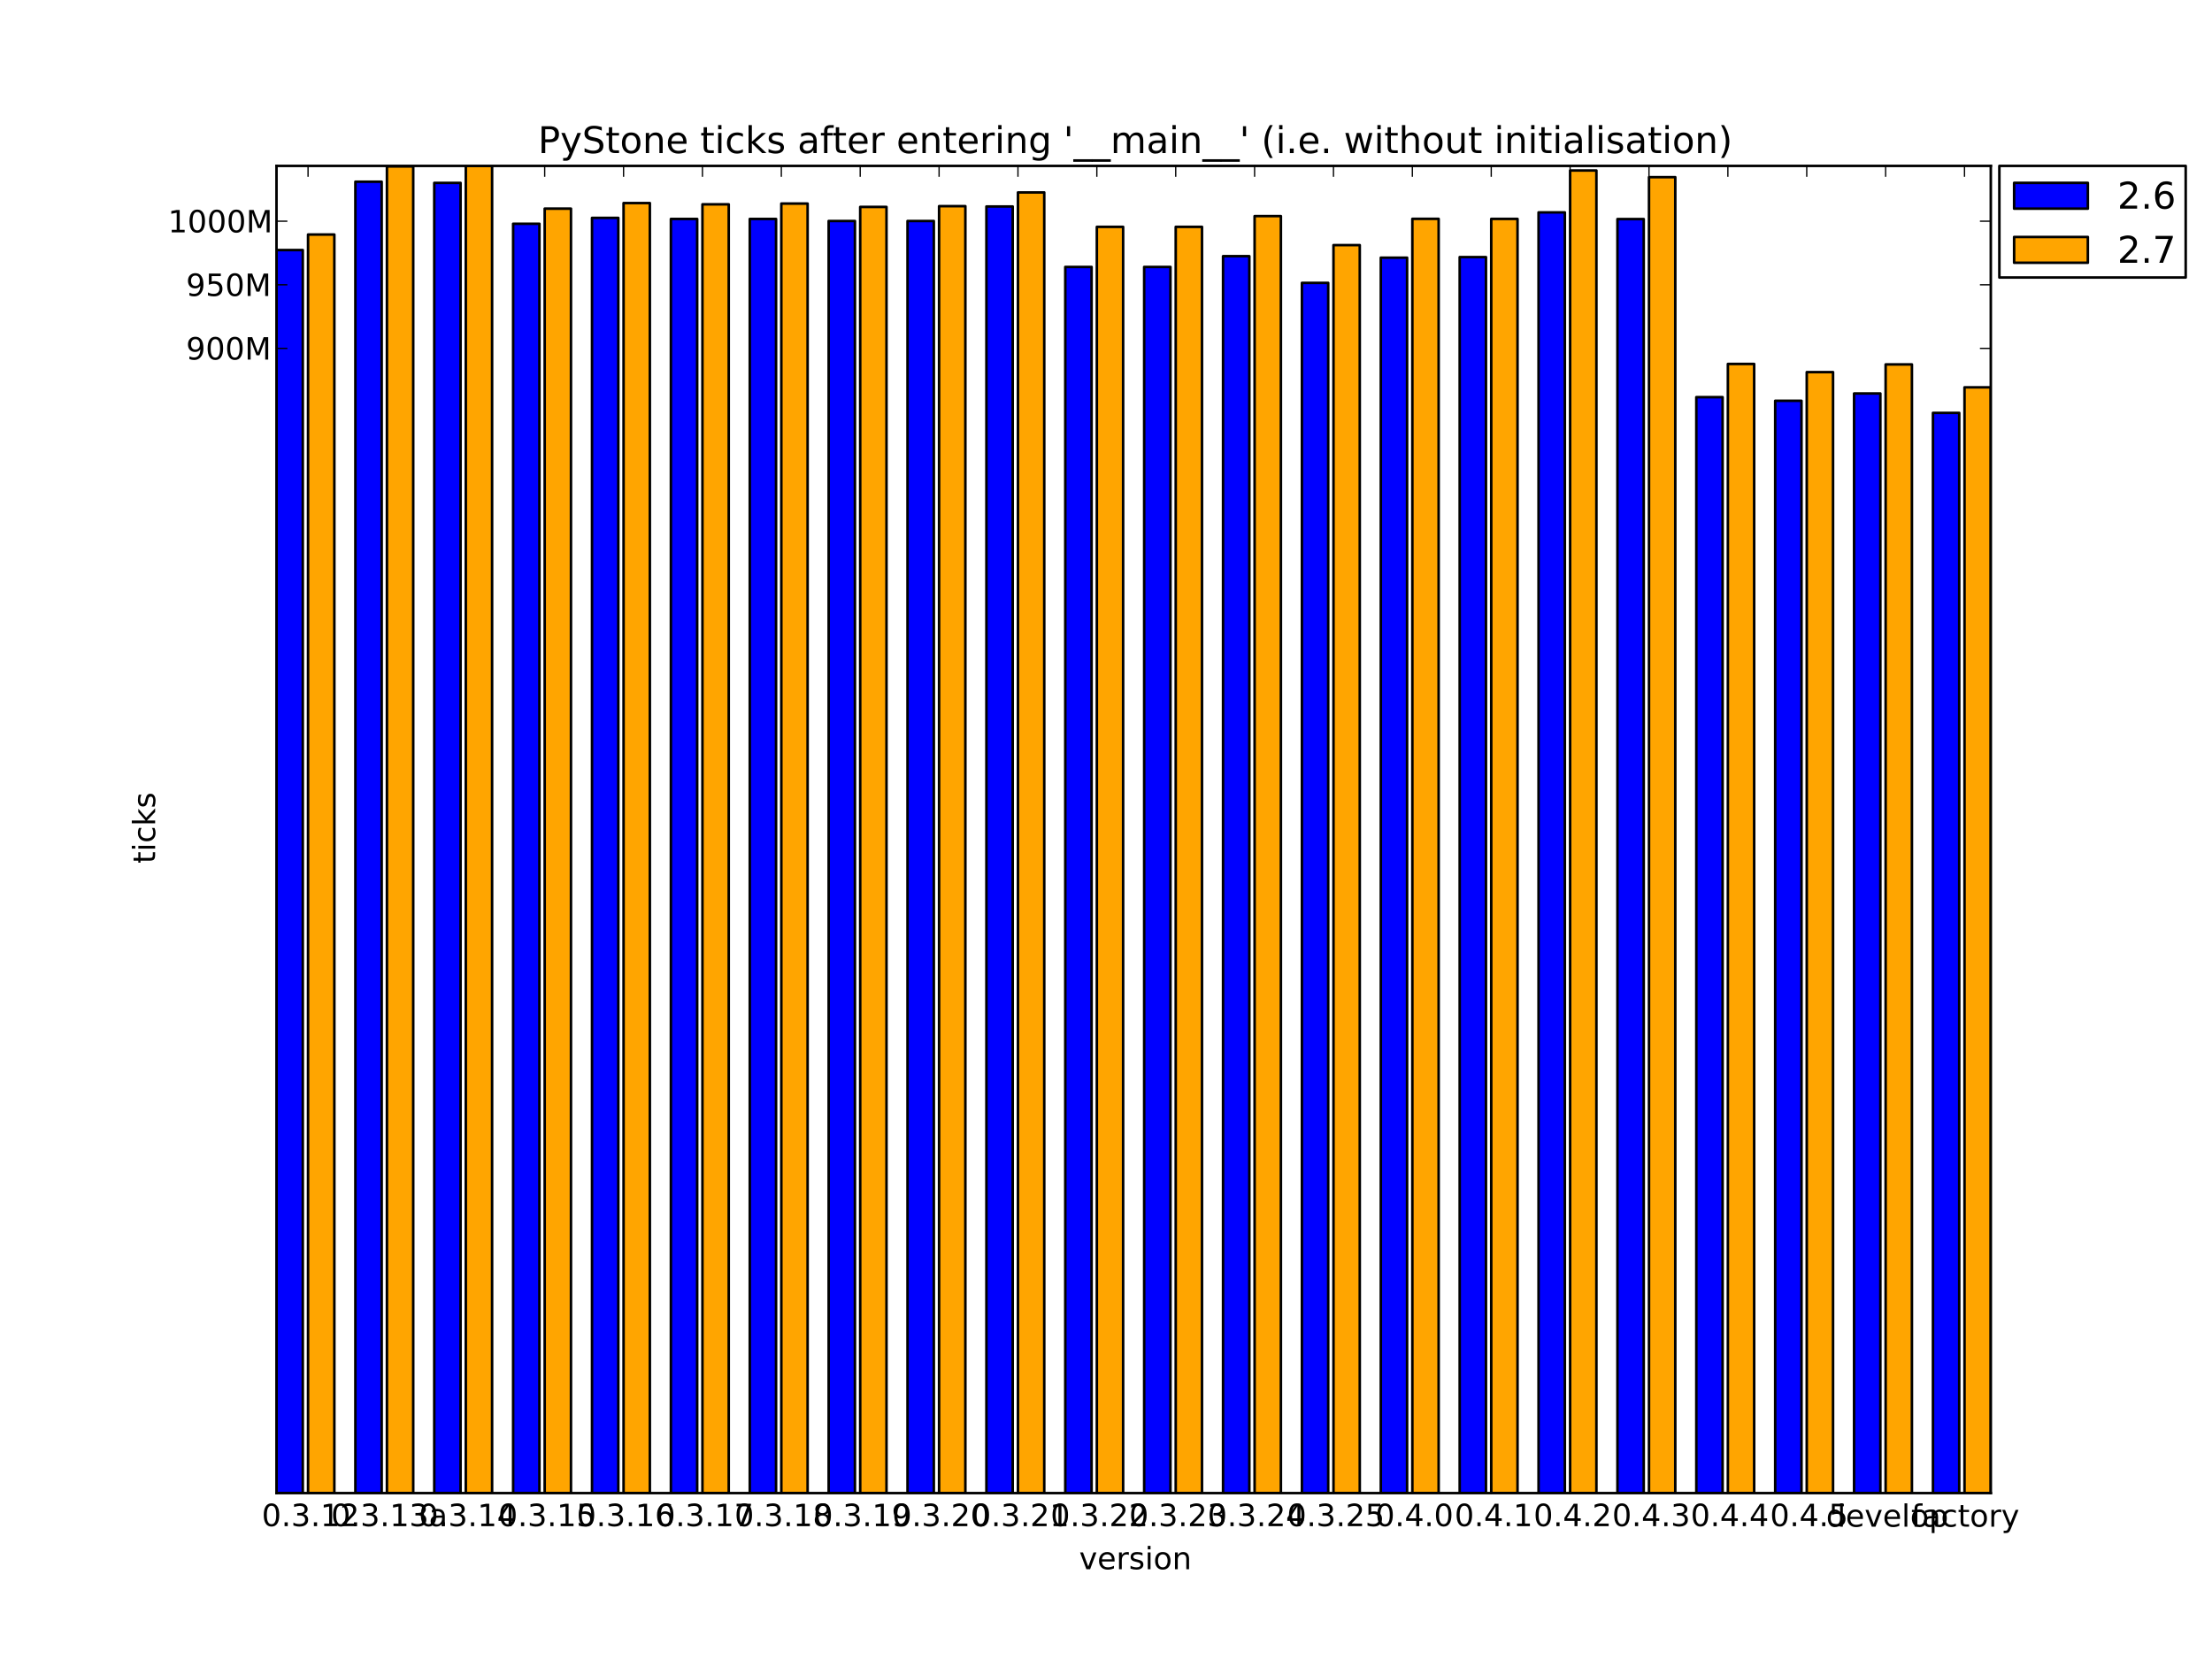 <?xml version="1.0" encoding="utf-8" standalone="no"?>
<!DOCTYPE svg PUBLIC "-//W3C//DTD SVG 1.1//EN"
  "http://www.w3.org/Graphics/SVG/1.1/DTD/svg11.dtd">
<!-- Created with matplotlib (http://matplotlib.sourceforge.net/) -->
<svg height="648pt" version="1.1" viewBox="0 0 864 648" width="864pt" xmlns="http://www.w3.org/2000/svg" xmlns:xlink="http://www.w3.org/1999/xlink">
 <defs>
  <style type="text/css">
*{stroke-linecap:square;stroke-linejoin:round;}
  </style>
 </defs>
 <g id="figure_1">
  <g id="patch_1">
   <path d="
M0 648
L864 648
L864 0
L0 0
z
" style="fill:#ffffff;"/>
  </g>
  <g id="axes_1">
   <g id="patch_2">
    <path d="
M108 583.2
L777.6 583.2
L777.6 64.8
L108 64.8
z
" style="fill:#ffffff;"/>
   </g>
   <g id="patch_3">
    <path clip-path="url(#p7ceb695115)" d="
M120.324 583.2
L130.594 583.2
L130.594 91.607
L120.324 91.607
z
" style="fill:#ffa500;stroke:#000000;"/>
   </g>
   <g id="patch_4">
    <path clip-path="url(#p7ceb695115)" d="
M151.134 583.2
L161.404 583.2
L161.404 64.996
L151.134 64.996
z
" style="fill:#ffa500;stroke:#000000;"/>
   </g>
   <g id="patch_5">
    <path clip-path="url(#p7ceb695115)" d="
M181.944 583.2
L192.213 583.2
L192.213 64.8
L181.944 64.8
z
" style="fill:#ffa500;stroke:#000000;"/>
   </g>
   <g id="patch_6">
    <path clip-path="url(#p7ceb695115)" d="
M212.753 583.2
L223.023 583.2
L223.023 81.491
L212.753 81.491
z
" style="fill:#ffa500;stroke:#000000;"/>
   </g>
   <g id="patch_7">
    <path clip-path="url(#p7ceb695115)" d="
M243.563 583.2
L253.833 583.2
L253.833 79.315
L243.563 79.315
z
" style="fill:#ffa500;stroke:#000000;"/>
   </g>
   <g id="patch_8">
    <path clip-path="url(#p7ceb695115)" d="
M274.373 583.2
L284.643 583.2
L284.643 79.808
L274.373 79.808
z
" style="fill:#ffa500;stroke:#000000;"/>
   </g>
   <g id="patch_9">
    <path clip-path="url(#p7ceb695115)" d="
M305.183 583.2
L315.453 583.2
L315.453 79.51
L305.183 79.51
z
" style="fill:#ffa500;stroke:#000000;"/>
   </g>
   <g id="patch_10">
    <path clip-path="url(#p7ceb695115)" d="
M335.993 583.2
L346.263 583.2
L346.263 80.826
L335.993 80.826
z
" style="fill:#ffa500;stroke:#000000;"/>
   </g>
   <g id="patch_11">
    <path clip-path="url(#p7ceb695115)" d="
M366.802 583.2
L377.072 583.2
L377.072 80.528
L366.802 80.528
z
" style="fill:#ffa500;stroke:#000000;"/>
   </g>
   <g id="patch_12">
    <path clip-path="url(#p7ceb695115)" d="
M397.612 583.2
L407.882 583.2
L407.882 75.162
L397.612 75.162
z
" style="fill:#ffa500;stroke:#000000;"/>
   </g>
   <g id="patch_13">
    <path clip-path="url(#p7ceb695115)" d="
M428.422 583.2
L438.692 583.2
L438.692 88.609
L428.422 88.609
z
" style="fill:#ffa500;stroke:#000000;"/>
   </g>
   <g id="patch_14">
    <path clip-path="url(#p7ceb695115)" d="
M459.232 583.2
L469.502 583.2
L469.502 88.609
L459.232 88.609
z
" style="fill:#ffa500;stroke:#000000;"/>
   </g>
   <g id="patch_15">
    <path clip-path="url(#p7ceb695115)" d="
M490.042 583.2
L500.312 583.2
L500.312 84.412
L490.042 84.412
z
" style="fill:#ffa500;stroke:#000000;"/>
   </g>
   <g id="patch_16">
    <path clip-path="url(#p7ceb695115)" d="
M520.852 583.2
L531.121 583.2
L531.121 95.742
L520.852 95.742
z
" style="fill:#ffa500;stroke:#000000;"/>
   </g>
   <g id="patch_17">
    <path clip-path="url(#p7ceb695115)" d="
M551.661 583.2
L561.931 583.2
L561.931 85.482
L551.661 85.482
z
" style="fill:#ffa500;stroke:#000000;"/>
   </g>
   <g id="patch_18">
    <path clip-path="url(#p7ceb695115)" d="
M582.471 583.2
L592.741 583.2
L592.741 85.505
L582.471 85.505
z
" style="fill:#ffa500;stroke:#000000;"/>
   </g>
   <g id="patch_19">
    <path clip-path="url(#p7ceb695115)" d="
M613.281 583.2
L623.551 583.2
L623.551 66.596
L613.281 66.596
z
" style="fill:#ffa500;stroke:#000000;"/>
   </g>
   <g id="patch_20">
    <path clip-path="url(#p7ceb695115)" d="
M644.091 583.2
L654.361 583.2
L654.361 69.204
L644.091 69.204
z
" style="fill:#ffa500;stroke:#000000;"/>
   </g>
   <g id="patch_21">
    <path clip-path="url(#p7ceb695115)" d="
M674.901 583.2
L685.171 583.2
L685.171 142.158
L674.901 142.158
z
" style="fill:#ffa500;stroke:#000000;"/>
   </g>
   <g id="patch_22">
    <path clip-path="url(#p7ceb695115)" d="
M705.71 583.2
L715.98 583.2
L715.98 145.35
L705.71 145.35
z
" style="fill:#ffa500;stroke:#000000;"/>
   </g>
   <g id="patch_23">
    <path clip-path="url(#p7ceb695115)" d="
M736.52 583.2
L746.79 583.2
L746.79 142.344
L736.52 142.344
z
" style="fill:#ffa500;stroke:#000000;"/>
   </g>
   <g id="patch_24">
    <path clip-path="url(#p7ceb695115)" d="
M767.33 583.2
L777.6 583.2
L777.6 151.291
L767.33 151.291
z
" style="fill:#ffa500;stroke:#000000;"/>
   </g>
   <g id="patch_25">
    <path clip-path="url(#p7ceb695115)" d="
M108 583.2
L118.27 583.2
L118.27 97.665
L108 97.665
z
" style="fill:#0000ff;stroke:#000000;"/>
   </g>
   <g id="patch_26">
    <path clip-path="url(#p7ceb695115)" d="
M138.81 583.2
L149.08 583.2
L149.08 70.98
L138.81 70.98
z
" style="fill:#0000ff;stroke:#000000;"/>
   </g>
   <g id="patch_27">
    <path clip-path="url(#p7ceb695115)" d="
M169.62 583.2
L179.89 583.2
L179.89 71.43
L169.62 71.43
z
" style="fill:#0000ff;stroke:#000000;"/>
   </g>
   <g id="patch_28">
    <path clip-path="url(#p7ceb695115)" d="
M200.429 583.2
L210.699 583.2
L210.699 87.401
L200.429 87.401
z
" style="fill:#0000ff;stroke:#000000;"/>
   </g>
   <g id="patch_29">
    <path clip-path="url(#p7ceb695115)" d="
M231.239 583.2
L241.509 583.2
L241.509 85.105
L231.239 85.105
z
" style="fill:#0000ff;stroke:#000000;"/>
   </g>
   <g id="patch_30">
    <path clip-path="url(#p7ceb695115)" d="
M262.049 583.2
L272.319 583.2
L272.319 85.522
L262.049 85.522
z
" style="fill:#0000ff;stroke:#000000;"/>
   </g>
   <g id="patch_31">
    <path clip-path="url(#p7ceb695115)" d="
M292.859 583.2
L303.129 583.2
L303.129 85.522
L292.859 85.522
z
" style="fill:#0000ff;stroke:#000000;"/>
   </g>
   <g id="patch_32">
    <path clip-path="url(#p7ceb695115)" d="
M323.669 583.2
L333.939 583.2
L333.939 86.316
L323.669 86.316
z
" style="fill:#0000ff;stroke:#000000;"/>
   </g>
   <g id="patch_33">
    <path clip-path="url(#p7ceb695115)" d="
M354.479 583.2
L364.748 583.2
L364.748 86.316
L354.479 86.316
z
" style="fill:#0000ff;stroke:#000000;"/>
   </g>
   <g id="patch_34">
    <path clip-path="url(#p7ceb695115)" d="
M385.288 583.2
L395.558 583.2
L395.558 80.654
L385.288 80.654
z
" style="fill:#0000ff;stroke:#000000;"/>
   </g>
   <g id="patch_35">
    <path clip-path="url(#p7ceb695115)" d="
M416.098 583.2
L426.368 583.2
L426.368 104.26
L416.098 104.26
z
" style="fill:#0000ff;stroke:#000000;"/>
   </g>
   <g id="patch_36">
    <path clip-path="url(#p7ceb695115)" d="
M446.908 583.2
L457.178 583.2
L457.178 104.26
L446.908 104.26
z
" style="fill:#0000ff;stroke:#000000;"/>
   </g>
   <g id="patch_37">
    <path clip-path="url(#p7ceb695115)" d="
M477.718 583.2
L487.988 583.2
L487.988 100.062
L477.718 100.062
z
" style="fill:#0000ff;stroke:#000000;"/>
   </g>
   <g id="patch_38">
    <path clip-path="url(#p7ceb695115)" d="
M508.528 583.2
L518.798 583.2
L518.798 110.492
L508.528 110.492
z
" style="fill:#0000ff;stroke:#000000;"/>
   </g>
   <g id="patch_39">
    <path clip-path="url(#p7ceb695115)" d="
M539.337 583.2
L549.607 583.2
L549.607 100.644
L539.337 100.644
z
" style="fill:#0000ff;stroke:#000000;"/>
   </g>
   <g id="patch_40">
    <path clip-path="url(#p7ceb695115)" d="
M570.147 583.2
L580.417 583.2
L580.417 100.421
L570.147 100.421
z
" style="fill:#0000ff;stroke:#000000;"/>
   </g>
   <g id="patch_41">
    <path clip-path="url(#p7ceb695115)" d="
M600.957 583.2
L611.227 583.2
L611.227 82.961
L600.957 82.961
z
" style="fill:#0000ff;stroke:#000000;"/>
   </g>
   <g id="patch_42">
    <path clip-path="url(#p7ceb695115)" d="
M631.767 583.2
L642.037 583.2
L642.037 85.569
L631.767 85.569
z
" style="fill:#0000ff;stroke:#000000;"/>
   </g>
   <g id="patch_43">
    <path clip-path="url(#p7ceb695115)" d="
M662.577 583.2
L672.847 583.2
L672.847 155.127
L662.577 155.127
z
" style="fill:#0000ff;stroke:#000000;"/>
   </g>
   <g id="patch_44">
    <path clip-path="url(#p7ceb695115)" d="
M693.387 583.2
L703.656 583.2
L703.656 156.55
L693.387 156.55
z
" style="fill:#0000ff;stroke:#000000;"/>
   </g>
   <g id="patch_45">
    <path clip-path="url(#p7ceb695115)" d="
M724.196 583.2
L734.466 583.2
L734.466 153.693
L724.196 153.693
z
" style="fill:#0000ff;stroke:#000000;"/>
   </g>
   <g id="patch_46">
    <path clip-path="url(#p7ceb695115)" d="
M755.006 583.2
L765.276 583.2
L765.276 161.27
L755.006 161.27
z
" style="fill:#0000ff;stroke:#000000;"/>
   </g>
   <g id="matplotlib.axis_1">
    <g id="xtick_1">
     <g id="line2d_1">
      <defs>
       <path d="
M0 0
L0 -4" id="m0012dd4eef" style="stroke:#000000;stroke-linecap:butt;stroke-width:0.5;"/>
      </defs>
      <g>
       <use style="stroke:#000000;stroke-linecap:butt;stroke-width:0.5;" x="120.324" xlink:href="#m0012dd4eef" y="583.2"/>
      </g>
     </g>
     <g id="line2d_2">
      <defs>
       <path d="
M0 0
L0 4" id="m476344969c" style="stroke:#000000;stroke-linecap:butt;stroke-width:0.5;"/>
      </defs>
      <g>
       <use style="stroke:#000000;stroke-linecap:butt;stroke-width:0.5;" x="120.324" xlink:href="#m476344969c" y="64.8"/>
      </g>
     </g>
     <g id="text_1">
      <!-- 0.3.12 -->
      <defs>
       <path d="
M12.406 8.297
L28.516 8.297
L28.516 63.922
L10.984 60.406
L10.984 69.391
L28.422 72.906
L38.281 72.906
L38.281 8.297
L54.391 8.297
L54.391 0
L12.406 0
z
" id="DejaVuSans-31"/>
       <path d="
M31.781 66.406
Q24.172 66.406 20.328 58.906
Q16.5 51.422 16.5 36.375
Q16.5 21.391 20.328 13.891
Q24.172 6.391 31.781 6.391
Q39.453 6.391 43.281 13.891
Q47.125 21.391 47.125 36.375
Q47.125 51.422 43.281 58.906
Q39.453 66.406 31.781 66.406
M31.781 74.219
Q44.047 74.219 50.516 64.516
Q56.984 54.828 56.984 36.375
Q56.984 17.969 50.516 8.266
Q44.047 -1.422 31.781 -1.422
Q19.531 -1.422 13.062 8.266
Q6.594 17.969 6.594 36.375
Q6.594 54.828 13.062 64.516
Q19.531 74.219 31.781 74.219" id="DejaVuSans-30"/>
       <path d="
M40.578 39.312
Q47.656 37.797 51.625 33
Q55.609 28.219 55.609 21.188
Q55.609 10.406 48.188 4.484
Q40.766 -1.422 27.094 -1.422
Q22.516 -1.422 17.656 -0.516
Q12.797 0.391 7.625 2.203
L7.625 11.719
Q11.719 9.328 16.594 8.109
Q21.484 6.891 26.812 6.891
Q36.078 6.891 40.938 10.547
Q45.797 14.203 45.797 21.188
Q45.797 27.641 41.281 31.266
Q36.766 34.906 28.719 34.906
L20.219 34.906
L20.219 43.016
L29.109 43.016
Q36.375 43.016 40.234 45.922
Q44.094 48.828 44.094 54.297
Q44.094 59.906 40.109 62.906
Q36.141 65.922 28.719 65.922
Q24.656 65.922 20.016 65.031
Q15.375 64.156 9.812 62.312
L9.812 71.094
Q15.438 72.656 20.344 73.438
Q25.25 74.219 29.594 74.219
Q40.828 74.219 47.359 69.109
Q53.906 64.016 53.906 55.328
Q53.906 49.266 50.438 45.094
Q46.969 40.922 40.578 39.312" id="DejaVuSans-33"/>
       <path d="
M19.188 8.297
L53.609 8.297
L53.609 0
L7.328 0
L7.328 8.297
Q12.938 14.109 22.625 23.891
Q32.328 33.688 34.812 36.531
Q39.547 41.844 41.422 45.531
Q43.312 49.219 43.312 52.781
Q43.312 58.594 39.234 62.25
Q35.156 65.922 28.609 65.922
Q23.969 65.922 18.812 64.312
Q13.672 62.703 7.812 59.422
L7.812 69.391
Q13.766 71.781 18.938 73
Q24.125 74.219 28.422 74.219
Q39.75 74.219 46.484 68.547
Q53.219 62.891 53.219 53.422
Q53.219 48.922 51.531 44.891
Q49.859 40.875 45.406 35.406
Q44.188 33.984 37.641 27.219
Q31.109 20.453 19.188 8.297" id="DejaVuSans-32"/>
       <path d="
M10.688 12.406
L21 12.406
L21 0
L10.688 0
z
" id="DejaVuSans-2e"/>
      </defs>
      <g transform="translate(102.237 596.106)scale(0.12 -0.12)">
       <use xlink:href="#DejaVuSans-30"/>
       <use x="63.623" xlink:href="#DejaVuSans-2e"/>
       <use x="95.41" xlink:href="#DejaVuSans-33"/>
       <use x="159.033" xlink:href="#DejaVuSans-2e"/>
       <use x="190.82" xlink:href="#DejaVuSans-31"/>
       <use x="254.443" xlink:href="#DejaVuSans-32"/>
      </g>
     </g>
    </g>
    <g id="xtick_2">
     <g id="line2d_3">
      <g>
       <use style="stroke:#000000;stroke-linecap:butt;stroke-width:0.5;" x="151.134" xlink:href="#m0012dd4eef" y="583.2"/>
      </g>
     </g>
     <g id="line2d_4">
      <g>
       <use style="stroke:#000000;stroke-linecap:butt;stroke-width:0.5;" x="151.134" xlink:href="#m476344969c" y="64.8"/>
      </g>
     </g>
     <g id="text_2">
      <!-- 0.3.13a -->
      <defs>
       <path d="
M34.281 27.484
Q23.391 27.484 19.188 25
Q14.984 22.516 14.984 16.5
Q14.984 11.719 18.141 8.906
Q21.297 6.109 26.703 6.109
Q34.188 6.109 38.703 11.406
Q43.219 16.703 43.219 25.484
L43.219 27.484
z

M52.203 31.203
L52.203 0
L43.219 0
L43.219 8.297
Q40.141 3.328 35.547 0.953
Q30.953 -1.422 24.312 -1.422
Q15.922 -1.422 10.953 3.297
Q6 8.016 6 15.922
Q6 25.141 12.172 29.828
Q18.359 34.516 30.609 34.516
L43.219 34.516
L43.219 35.406
Q43.219 41.609 39.141 45
Q35.062 48.391 27.688 48.391
Q23 48.391 18.547 47.266
Q14.109 46.141 10.016 43.891
L10.016 52.203
Q14.938 54.109 19.578 55.047
Q24.219 56 28.609 56
Q40.484 56 46.344 49.844
Q52.203 43.703 52.203 31.203" id="DejaVuSans-61"/>
      </defs>
      <g transform="translate(129.313 596.106)scale(0.12 -0.12)">
       <use xlink:href="#DejaVuSans-30"/>
       <use x="63.623" xlink:href="#DejaVuSans-2e"/>
       <use x="95.41" xlink:href="#DejaVuSans-33"/>
       <use x="159.033" xlink:href="#DejaVuSans-2e"/>
       <use x="190.82" xlink:href="#DejaVuSans-31"/>
       <use x="254.443" xlink:href="#DejaVuSans-33"/>
       <use x="318.066" xlink:href="#DejaVuSans-61"/>
      </g>
     </g>
    </g>
    <g id="xtick_3">
     <g id="line2d_5">
      <g>
       <use style="stroke:#000000;stroke-linecap:butt;stroke-width:0.5;" x="181.944" xlink:href="#m0012dd4eef" y="583.2"/>
      </g>
     </g>
     <g id="line2d_6">
      <g>
       <use style="stroke:#000000;stroke-linecap:butt;stroke-width:0.5;" x="181.944" xlink:href="#m476344969c" y="64.8"/>
      </g>
     </g>
     <g id="text_3">
      <!-- 0.3.14 -->
      <defs>
       <path d="
M37.797 64.312
L12.891 25.391
L37.797 25.391
z

M35.203 72.906
L47.609 72.906
L47.609 25.391
L58.016 25.391
L58.016 17.188
L47.609 17.188
L47.609 0
L37.797 0
L37.797 17.188
L4.891 17.188
L4.891 26.703
z
" id="DejaVuSans-34"/>
      </defs>
      <g transform="translate(163.592 596.106)scale(0.12 -0.12)">
       <use xlink:href="#DejaVuSans-30"/>
       <use x="63.623" xlink:href="#DejaVuSans-2e"/>
       <use x="95.41" xlink:href="#DejaVuSans-33"/>
       <use x="159.033" xlink:href="#DejaVuSans-2e"/>
       <use x="190.82" xlink:href="#DejaVuSans-31"/>
       <use x="254.443" xlink:href="#DejaVuSans-34"/>
      </g>
     </g>
    </g>
    <g id="xtick_4">
     <g id="line2d_7">
      <g>
       <use style="stroke:#000000;stroke-linecap:butt;stroke-width:0.5;" x="212.753" xlink:href="#m0012dd4eef" y="583.2"/>
      </g>
     </g>
     <g id="line2d_8">
      <g>
       <use style="stroke:#000000;stroke-linecap:butt;stroke-width:0.5;" x="212.753" xlink:href="#m476344969c" y="64.8"/>
      </g>
     </g>
     <g id="text_4">
      <!-- 0.3.15 -->
      <defs>
       <path d="
M10.797 72.906
L49.516 72.906
L49.516 64.594
L19.828 64.594
L19.828 46.734
Q21.969 47.469 24.109 47.828
Q26.266 48.188 28.422 48.188
Q40.625 48.188 47.75 41.5
Q54.891 34.812 54.891 23.391
Q54.891 11.625 47.562 5.094
Q40.234 -1.422 26.906 -1.422
Q22.312 -1.422 17.547 -0.641
Q12.797 0.141 7.719 1.703
L7.719 11.625
Q12.109 9.234 16.797 8.062
Q21.484 6.891 26.703 6.891
Q35.156 6.891 40.078 11.328
Q45.016 15.766 45.016 23.391
Q45.016 31 40.078 35.438
Q35.156 39.891 26.703 39.891
Q22.75 39.891 18.812 39.016
Q14.891 38.141 10.797 36.281
z
" id="DejaVuSans-35"/>
      </defs>
      <g transform="translate(194.589 596.106)scale(0.12 -0.12)">
       <use xlink:href="#DejaVuSans-30"/>
       <use x="63.623" xlink:href="#DejaVuSans-2e"/>
       <use x="95.41" xlink:href="#DejaVuSans-33"/>
       <use x="159.033" xlink:href="#DejaVuSans-2e"/>
       <use x="190.82" xlink:href="#DejaVuSans-31"/>
       <use x="254.443" xlink:href="#DejaVuSans-35"/>
      </g>
     </g>
    </g>
    <g id="xtick_5">
     <g id="line2d_9">
      <g>
       <use style="stroke:#000000;stroke-linecap:butt;stroke-width:0.5;" x="243.563" xlink:href="#m0012dd4eef" y="583.2"/>
      </g>
     </g>
     <g id="line2d_10">
      <g>
       <use style="stroke:#000000;stroke-linecap:butt;stroke-width:0.5;" x="243.563" xlink:href="#m476344969c" y="64.8"/>
      </g>
     </g>
     <g id="text_5">
      <!-- 0.3.16 -->
      <defs>
       <path d="
M33.016 40.375
Q26.375 40.375 22.484 35.828
Q18.609 31.297 18.609 23.391
Q18.609 15.531 22.484 10.953
Q26.375 6.391 33.016 6.391
Q39.656 6.391 43.531 10.953
Q47.406 15.531 47.406 23.391
Q47.406 31.297 43.531 35.828
Q39.656 40.375 33.016 40.375
M52.594 71.297
L52.594 62.312
Q48.875 64.062 45.094 64.984
Q41.312 65.922 37.594 65.922
Q27.828 65.922 22.672 59.328
Q17.531 52.734 16.797 39.406
Q19.672 43.656 24.016 45.922
Q28.375 48.188 33.594 48.188
Q44.578 48.188 50.953 41.516
Q57.328 34.859 57.328 23.391
Q57.328 12.156 50.688 5.359
Q44.047 -1.422 33.016 -1.422
Q20.359 -1.422 13.672 8.266
Q6.984 17.969 6.984 36.375
Q6.984 53.656 15.188 63.938
Q23.391 74.219 37.203 74.219
Q40.922 74.219 44.703 73.484
Q48.484 72.75 52.594 71.297" id="DejaVuSans-36"/>
      </defs>
      <g transform="translate(225.253 596.106)scale(0.12 -0.12)">
       <use xlink:href="#DejaVuSans-30"/>
       <use x="63.623" xlink:href="#DejaVuSans-2e"/>
       <use x="95.41" xlink:href="#DejaVuSans-33"/>
       <use x="159.033" xlink:href="#DejaVuSans-2e"/>
       <use x="190.82" xlink:href="#DejaVuSans-31"/>
       <use x="254.443" xlink:href="#DejaVuSans-36"/>
      </g>
     </g>
    </g>
    <g id="xtick_6">
     <g id="line2d_11">
      <g>
       <use style="stroke:#000000;stroke-linecap:butt;stroke-width:0.5;" x="274.373" xlink:href="#m0012dd4eef" y="583.2"/>
      </g>
     </g>
     <g id="line2d_12">
      <g>
       <use style="stroke:#000000;stroke-linecap:butt;stroke-width:0.5;" x="274.373" xlink:href="#m476344969c" y="64.8"/>
      </g>
     </g>
     <g id="text_6">
      <!-- 0.3.17 -->
      <defs>
       <path d="
M8.203 72.906
L55.078 72.906
L55.078 68.703
L28.609 0
L18.312 0
L43.219 64.594
L8.203 64.594
z
" id="DejaVuSans-37"/>
      </defs>
      <g transform="translate(256.198 596.106)scale(0.12 -0.12)">
       <use xlink:href="#DejaVuSans-30"/>
       <use x="63.623" xlink:href="#DejaVuSans-2e"/>
       <use x="95.41" xlink:href="#DejaVuSans-33"/>
       <use x="159.033" xlink:href="#DejaVuSans-2e"/>
       <use x="190.82" xlink:href="#DejaVuSans-31"/>
       <use x="254.443" xlink:href="#DejaVuSans-37"/>
      </g>
     </g>
    </g>
    <g id="xtick_7">
     <g id="line2d_13">
      <g>
       <use style="stroke:#000000;stroke-linecap:butt;stroke-width:0.5;" x="305.183" xlink:href="#m0012dd4eef" y="583.2"/>
      </g>
     </g>
     <g id="line2d_14">
      <g>
       <use style="stroke:#000000;stroke-linecap:butt;stroke-width:0.5;" x="305.183" xlink:href="#m476344969c" y="64.8"/>
      </g>
     </g>
     <g id="text_7">
      <!-- 0.3.18 -->
      <defs>
       <path d="
M31.781 34.625
Q24.75 34.625 20.719 30.859
Q16.703 27.094 16.703 20.516
Q16.703 13.922 20.719 10.156
Q24.75 6.391 31.781 6.391
Q38.812 6.391 42.859 10.172
Q46.922 13.969 46.922 20.516
Q46.922 27.094 42.891 30.859
Q38.875 34.625 31.781 34.625
M21.922 38.812
Q15.578 40.375 12.031 44.719
Q8.5 49.078 8.5 55.328
Q8.5 64.062 14.719 69.141
Q20.953 74.219 31.781 74.219
Q42.672 74.219 48.875 69.141
Q55.078 64.062 55.078 55.328
Q55.078 49.078 51.531 44.719
Q48 40.375 41.703 38.812
Q48.828 37.156 52.797 32.312
Q56.781 27.484 56.781 20.516
Q56.781 9.906 50.312 4.234
Q43.844 -1.422 31.781 -1.422
Q19.734 -1.422 13.25 4.234
Q6.781 9.906 6.781 20.516
Q6.781 27.484 10.781 32.312
Q14.797 37.156 21.922 38.812
M18.312 54.391
Q18.312 48.734 21.844 45.562
Q25.391 42.391 31.781 42.391
Q38.141 42.391 41.719 45.562
Q45.312 48.734 45.312 54.391
Q45.312 60.062 41.719 63.234
Q38.141 66.406 31.781 66.406
Q25.391 66.406 21.844 63.234
Q18.312 60.062 18.312 54.391" id="DejaVuSans-38"/>
      </defs>
      <g transform="translate(286.905 596.106)scale(0.12 -0.12)">
       <use xlink:href="#DejaVuSans-30"/>
       <use x="63.623" xlink:href="#DejaVuSans-2e"/>
       <use x="95.41" xlink:href="#DejaVuSans-33"/>
       <use x="159.033" xlink:href="#DejaVuSans-2e"/>
       <use x="190.82" xlink:href="#DejaVuSans-31"/>
       <use x="254.443" xlink:href="#DejaVuSans-38"/>
      </g>
     </g>
    </g>
    <g id="xtick_8">
     <g id="line2d_15">
      <g>
       <use style="stroke:#000000;stroke-linecap:butt;stroke-width:0.5;" x="335.993" xlink:href="#m0012dd4eef" y="583.2"/>
      </g>
     </g>
     <g id="line2d_16">
      <g>
       <use style="stroke:#000000;stroke-linecap:butt;stroke-width:0.5;" x="335.993" xlink:href="#m476344969c" y="64.8"/>
      </g>
     </g>
     <g id="text_8">
      <!-- 0.3.19 -->
      <defs>
       <path d="
M10.984 1.516
L10.984 10.5
Q14.703 8.734 18.5 7.812
Q22.312 6.891 25.984 6.891
Q35.75 6.891 40.891 13.453
Q46.047 20.016 46.781 33.406
Q43.953 29.203 39.594 26.953
Q35.25 24.703 29.984 24.703
Q19.047 24.703 12.672 31.312
Q6.297 37.938 6.297 49.422
Q6.297 60.641 12.938 67.422
Q19.578 74.219 30.609 74.219
Q43.266 74.219 49.922 64.516
Q56.594 54.828 56.594 36.375
Q56.594 19.141 48.406 8.859
Q40.234 -1.422 26.422 -1.422
Q22.703 -1.422 18.891 -0.688
Q15.094 0.047 10.984 1.516
M30.609 32.422
Q37.25 32.422 41.125 36.953
Q45.016 41.5 45.016 49.422
Q45.016 57.281 41.125 61.844
Q37.25 66.406 30.609 66.406
Q23.969 66.406 20.094 61.844
Q16.219 57.281 16.219 49.422
Q16.219 41.5 20.094 36.953
Q23.969 32.422 30.609 32.422" id="DejaVuSans-39"/>
      </defs>
      <g transform="translate(317.726 596.106)scale(0.12 -0.12)">
       <use xlink:href="#DejaVuSans-30"/>
       <use x="63.623" xlink:href="#DejaVuSans-2e"/>
       <use x="95.41" xlink:href="#DejaVuSans-33"/>
       <use x="159.033" xlink:href="#DejaVuSans-2e"/>
       <use x="190.82" xlink:href="#DejaVuSans-31"/>
       <use x="254.443" xlink:href="#DejaVuSans-39"/>
      </g>
     </g>
    </g>
    <g id="xtick_9">
     <g id="line2d_17">
      <g>
       <use style="stroke:#000000;stroke-linecap:butt;stroke-width:0.5;" x="366.802" xlink:href="#m0012dd4eef" y="583.2"/>
      </g>
     </g>
     <g id="line2d_18">
      <g>
       <use style="stroke:#000000;stroke-linecap:butt;stroke-width:0.5;" x="366.802" xlink:href="#m476344969c" y="64.8"/>
      </g>
     </g>
     <g id="text_9">
      <!-- 0.3.20 -->
      <g transform="translate(348.513 596.106)scale(0.12 -0.12)">
       <use xlink:href="#DejaVuSans-30"/>
       <use x="63.623" xlink:href="#DejaVuSans-2e"/>
       <use x="95.41" xlink:href="#DejaVuSans-33"/>
       <use x="159.033" xlink:href="#DejaVuSans-2e"/>
       <use x="190.82" xlink:href="#DejaVuSans-32"/>
       <use x="254.443" xlink:href="#DejaVuSans-30"/>
      </g>
     </g>
    </g>
    <g id="xtick_10">
     <g id="line2d_19">
      <g>
       <use style="stroke:#000000;stroke-linecap:butt;stroke-width:0.5;" x="397.612" xlink:href="#m0012dd4eef" y="583.2"/>
      </g>
     </g>
     <g id="line2d_20">
      <g>
       <use style="stroke:#000000;stroke-linecap:butt;stroke-width:0.5;" x="397.612" xlink:href="#m476344969c" y="64.8"/>
      </g>
     </g>
     <g id="text_10">
      <!-- 0.3.21 -->
      <g transform="translate(379.478 596.106)scale(0.12 -0.12)">
       <use xlink:href="#DejaVuSans-30"/>
       <use x="63.623" xlink:href="#DejaVuSans-2e"/>
       <use x="95.41" xlink:href="#DejaVuSans-33"/>
       <use x="159.033" xlink:href="#DejaVuSans-2e"/>
       <use x="190.82" xlink:href="#DejaVuSans-32"/>
       <use x="254.443" xlink:href="#DejaVuSans-31"/>
      </g>
     </g>
    </g>
    <g id="xtick_11">
     <g id="line2d_21">
      <g>
       <use style="stroke:#000000;stroke-linecap:butt;stroke-width:0.5;" x="428.422" xlink:href="#m0012dd4eef" y="583.2"/>
      </g>
     </g>
     <g id="line2d_22">
      <g>
       <use style="stroke:#000000;stroke-linecap:butt;stroke-width:0.5;" x="428.422" xlink:href="#m476344969c" y="64.8"/>
      </g>
     </g>
     <g id="text_11">
      <!-- 0.3.22 -->
      <g transform="translate(410.335 596.106)scale(0.12 -0.12)">
       <use xlink:href="#DejaVuSans-30"/>
       <use x="63.623" xlink:href="#DejaVuSans-2e"/>
       <use x="95.41" xlink:href="#DejaVuSans-33"/>
       <use x="159.033" xlink:href="#DejaVuSans-2e"/>
       <use x="190.82" xlink:href="#DejaVuSans-32"/>
       <use x="254.443" xlink:href="#DejaVuSans-32"/>
      </g>
     </g>
    </g>
    <g id="xtick_12">
     <g id="line2d_23">
      <g>
       <use style="stroke:#000000;stroke-linecap:butt;stroke-width:0.5;" x="459.232" xlink:href="#m0012dd4eef" y="583.2"/>
      </g>
     </g>
     <g id="line2d_24">
      <g>
       <use style="stroke:#000000;stroke-linecap:butt;stroke-width:0.5;" x="459.232" xlink:href="#m476344969c" y="64.8"/>
      </g>
     </g>
     <g id="text_12">
      <!-- 0.3.23 -->
      <g transform="translate(441.025 596.106)scale(0.12 -0.12)">
       <use xlink:href="#DejaVuSans-30"/>
       <use x="63.623" xlink:href="#DejaVuSans-2e"/>
       <use x="95.41" xlink:href="#DejaVuSans-33"/>
       <use x="159.033" xlink:href="#DejaVuSans-2e"/>
       <use x="190.82" xlink:href="#DejaVuSans-32"/>
       <use x="254.443" xlink:href="#DejaVuSans-33"/>
      </g>
     </g>
    </g>
    <g id="xtick_13">
     <g id="line2d_25">
      <g>
       <use style="stroke:#000000;stroke-linecap:butt;stroke-width:0.5;" x="490.042" xlink:href="#m0012dd4eef" y="583.2"/>
      </g>
     </g>
     <g id="line2d_26">
      <g>
       <use style="stroke:#000000;stroke-linecap:butt;stroke-width:0.5;" x="490.042" xlink:href="#m476344969c" y="64.8"/>
      </g>
     </g>
     <g id="text_13">
      <!-- 0.3.24 -->
      <g transform="translate(471.69 596.106)scale(0.12 -0.12)">
       <use xlink:href="#DejaVuSans-30"/>
       <use x="63.623" xlink:href="#DejaVuSans-2e"/>
       <use x="95.41" xlink:href="#DejaVuSans-33"/>
       <use x="159.033" xlink:href="#DejaVuSans-2e"/>
       <use x="190.82" xlink:href="#DejaVuSans-32"/>
       <use x="254.443" xlink:href="#DejaVuSans-34"/>
      </g>
     </g>
    </g>
    <g id="xtick_14">
     <g id="line2d_27">
      <g>
       <use style="stroke:#000000;stroke-linecap:butt;stroke-width:0.5;" x="520.852" xlink:href="#m0012dd4eef" y="583.2"/>
      </g>
     </g>
     <g id="line2d_28">
      <g>
       <use style="stroke:#000000;stroke-linecap:butt;stroke-width:0.5;" x="520.852" xlink:href="#m476344969c" y="64.8"/>
      </g>
     </g>
     <g id="text_14">
      <!-- 0.3.25 -->
      <g transform="translate(502.687 596.106)scale(0.12 -0.12)">
       <use xlink:href="#DejaVuSans-30"/>
       <use x="63.623" xlink:href="#DejaVuSans-2e"/>
       <use x="95.41" xlink:href="#DejaVuSans-33"/>
       <use x="159.033" xlink:href="#DejaVuSans-2e"/>
       <use x="190.82" xlink:href="#DejaVuSans-32"/>
       <use x="254.443" xlink:href="#DejaVuSans-35"/>
      </g>
     </g>
    </g>
    <g id="xtick_15">
     <g id="line2d_29">
      <g>
       <use style="stroke:#000000;stroke-linecap:butt;stroke-width:0.5;" x="551.661" xlink:href="#m0012dd4eef" y="583.2"/>
      </g>
     </g>
     <g id="line2d_30">
      <g>
       <use style="stroke:#000000;stroke-linecap:butt;stroke-width:0.5;" x="551.661" xlink:href="#m476344969c" y="64.8"/>
      </g>
     </g>
     <g id="text_15">
      <!-- 0.4.0 -->
      <g transform="translate(537.189 596.106)scale(0.12 -0.12)">
       <use xlink:href="#DejaVuSans-30"/>
       <use x="63.623" xlink:href="#DejaVuSans-2e"/>
       <use x="95.41" xlink:href="#DejaVuSans-34"/>
       <use x="159.033" xlink:href="#DejaVuSans-2e"/>
       <use x="190.82" xlink:href="#DejaVuSans-30"/>
      </g>
     </g>
    </g>
    <g id="xtick_16">
     <g id="line2d_31">
      <g>
       <use style="stroke:#000000;stroke-linecap:butt;stroke-width:0.5;" x="582.471" xlink:href="#m0012dd4eef" y="583.2"/>
      </g>
     </g>
     <g id="line2d_32">
      <g>
       <use style="stroke:#000000;stroke-linecap:butt;stroke-width:0.5;" x="582.471" xlink:href="#m476344969c" y="64.8"/>
      </g>
     </g>
     <g id="text_16">
      <!-- 0.4.1 -->
      <g transform="translate(568.155 596.106)scale(0.12 -0.12)">
       <use xlink:href="#DejaVuSans-30"/>
       <use x="63.623" xlink:href="#DejaVuSans-2e"/>
       <use x="95.41" xlink:href="#DejaVuSans-34"/>
       <use x="159.033" xlink:href="#DejaVuSans-2e"/>
       <use x="190.82" xlink:href="#DejaVuSans-31"/>
      </g>
     </g>
    </g>
    <g id="xtick_17">
     <g id="line2d_33">
      <g>
       <use style="stroke:#000000;stroke-linecap:butt;stroke-width:0.5;" x="613.281" xlink:href="#m0012dd4eef" y="583.2"/>
      </g>
     </g>
     <g id="line2d_34">
      <g>
       <use style="stroke:#000000;stroke-linecap:butt;stroke-width:0.5;" x="613.281" xlink:href="#m476344969c" y="64.8"/>
      </g>
     </g>
     <g id="text_17">
      <!-- 0.4.2 -->
      <g transform="translate(599.011 596.106)scale(0.12 -0.12)">
       <use xlink:href="#DejaVuSans-30"/>
       <use x="63.623" xlink:href="#DejaVuSans-2e"/>
       <use x="95.41" xlink:href="#DejaVuSans-34"/>
       <use x="159.033" xlink:href="#DejaVuSans-2e"/>
       <use x="190.82" xlink:href="#DejaVuSans-32"/>
      </g>
     </g>
    </g>
    <g id="xtick_18">
     <g id="line2d_35">
      <g>
       <use style="stroke:#000000;stroke-linecap:butt;stroke-width:0.5;" x="644.091" xlink:href="#m0012dd4eef" y="583.2"/>
      </g>
     </g>
     <g id="line2d_36">
      <g>
       <use style="stroke:#000000;stroke-linecap:butt;stroke-width:0.5;" x="644.091" xlink:href="#m476344969c" y="64.8"/>
      </g>
     </g>
     <g id="text_18">
      <!-- 0.4.3 -->
      <g transform="translate(629.701 596.106)scale(0.12 -0.12)">
       <use xlink:href="#DejaVuSans-30"/>
       <use x="63.623" xlink:href="#DejaVuSans-2e"/>
       <use x="95.41" xlink:href="#DejaVuSans-34"/>
       <use x="159.033" xlink:href="#DejaVuSans-2e"/>
       <use x="190.82" xlink:href="#DejaVuSans-33"/>
      </g>
     </g>
    </g>
    <g id="xtick_19">
     <g id="line2d_37">
      <g>
       <use style="stroke:#000000;stroke-linecap:butt;stroke-width:0.5;" x="674.901" xlink:href="#m0012dd4eef" y="583.2"/>
      </g>
     </g>
     <g id="line2d_38">
      <g>
       <use style="stroke:#000000;stroke-linecap:butt;stroke-width:0.5;" x="674.901" xlink:href="#m476344969c" y="64.8"/>
      </g>
     </g>
     <g id="text_19">
      <!-- 0.4.4 -->
      <g transform="translate(660.367 596.106)scale(0.12 -0.12)">
       <use xlink:href="#DejaVuSans-30"/>
       <use x="63.623" xlink:href="#DejaVuSans-2e"/>
       <use x="95.41" xlink:href="#DejaVuSans-34"/>
       <use x="159.033" xlink:href="#DejaVuSans-2e"/>
       <use x="190.82" xlink:href="#DejaVuSans-34"/>
      </g>
     </g>
    </g>
    <g id="xtick_20">
     <g id="line2d_39">
      <g>
       <use style="stroke:#000000;stroke-linecap:butt;stroke-width:0.5;" x="705.71" xlink:href="#m0012dd4eef" y="583.2"/>
      </g>
     </g>
     <g id="line2d_40">
      <g>
       <use style="stroke:#000000;stroke-linecap:butt;stroke-width:0.5;" x="705.71" xlink:href="#m476344969c" y="64.8"/>
      </g>
     </g>
     <g id="text_20">
      <!-- 0.4.5 -->
      <g transform="translate(691.364 596.106)scale(0.12 -0.12)">
       <use xlink:href="#DejaVuSans-30"/>
       <use x="63.623" xlink:href="#DejaVuSans-2e"/>
       <use x="95.41" xlink:href="#DejaVuSans-34"/>
       <use x="159.033" xlink:href="#DejaVuSans-2e"/>
       <use x="190.82" xlink:href="#DejaVuSans-35"/>
      </g>
     </g>
    </g>
    <g id="xtick_21">
     <g id="line2d_41">
      <g>
       <use style="stroke:#000000;stroke-linecap:butt;stroke-width:0.5;" x="736.52" xlink:href="#m0012dd4eef" y="583.2"/>
      </g>
     </g>
     <g id="line2d_42">
      <g>
       <use style="stroke:#000000;stroke-linecap:butt;stroke-width:0.5;" x="736.52" xlink:href="#m476344969c" y="64.8"/>
      </g>
     </g>
     <g id="text_21">
      <!-- develop -->
      <defs>
       <path d="
M2.984 54.688
L12.5 54.688
L29.594 8.797
L46.688 54.688
L56.203 54.688
L35.688 0
L23.484 0
z
" id="DejaVuSans-76"/>
       <path d="
M30.609 48.391
Q23.391 48.391 19.188 42.75
Q14.984 37.109 14.984 27.297
Q14.984 17.484 19.156 11.844
Q23.344 6.203 30.609 6.203
Q37.797 6.203 41.984 11.859
Q46.188 17.531 46.188 27.297
Q46.188 37.016 41.984 42.703
Q37.797 48.391 30.609 48.391
M30.609 56
Q42.328 56 49.016 48.375
Q55.719 40.766 55.719 27.297
Q55.719 13.875 49.016 6.219
Q42.328 -1.422 30.609 -1.422
Q18.844 -1.422 12.172 6.219
Q5.516 13.875 5.516 27.297
Q5.516 40.766 12.172 48.375
Q18.844 56 30.609 56" id="DejaVuSans-6f"/>
       <path d="
M9.422 75.984
L18.406 75.984
L18.406 0
L9.422 0
z
" id="DejaVuSans-6c"/>
       <path d="
M45.406 46.391
L45.406 75.984
L54.391 75.984
L54.391 0
L45.406 0
L45.406 8.203
Q42.578 3.328 38.25 0.953
Q33.938 -1.422 27.875 -1.422
Q17.969 -1.422 11.734 6.484
Q5.516 14.406 5.516 27.297
Q5.516 40.188 11.734 48.094
Q17.969 56 27.875 56
Q33.938 56 38.25 53.625
Q42.578 51.266 45.406 46.391
M14.797 27.297
Q14.797 17.391 18.875 11.75
Q22.953 6.109 30.078 6.109
Q37.203 6.109 41.297 11.75
Q45.406 17.391 45.406 27.297
Q45.406 37.203 41.297 42.844
Q37.203 48.484 30.078 48.484
Q22.953 48.484 18.875 42.844
Q14.797 37.203 14.797 27.297" id="DejaVuSans-64"/>
       <path d="
M56.203 29.594
L56.203 25.203
L14.891 25.203
Q15.484 15.922 20.484 11.062
Q25.484 6.203 34.422 6.203
Q39.594 6.203 44.453 7.469
Q49.312 8.734 54.109 11.281
L54.109 2.781
Q49.266 0.734 44.188 -0.344
Q39.109 -1.422 33.891 -1.422
Q20.797 -1.422 13.156 6.188
Q5.516 13.812 5.516 26.812
Q5.516 40.234 12.766 48.109
Q20.016 56 32.328 56
Q43.359 56 49.781 48.891
Q56.203 41.797 56.203 29.594
M47.219 32.234
Q47.125 39.594 43.094 43.984
Q39.062 48.391 32.422 48.391
Q24.906 48.391 20.391 44.141
Q15.875 39.891 15.188 32.172
z
" id="DejaVuSans-65"/>
       <path d="
M18.109 8.203
L18.109 -20.797
L9.078 -20.797
L9.078 54.688
L18.109 54.688
L18.109 46.391
Q20.953 51.266 25.266 53.625
Q29.594 56 35.594 56
Q45.562 56 51.781 48.094
Q58.016 40.188 58.016 27.297
Q58.016 14.406 51.781 6.484
Q45.562 -1.422 35.594 -1.422
Q29.594 -1.422 25.266 0.953
Q20.953 3.328 18.109 8.203
M48.688 27.297
Q48.688 37.203 44.609 42.844
Q40.531 48.484 33.406 48.484
Q26.266 48.484 22.188 42.844
Q18.109 37.203 18.109 27.297
Q18.109 17.391 22.188 11.75
Q26.266 6.109 33.406 6.109
Q40.531 6.109 44.609 11.75
Q48.688 17.391 48.688 27.297" id="DejaVuSans-70"/>
      </defs>
      <g transform="translate(713.288 596.318)scale(0.12 -0.12)">
       <use xlink:href="#DejaVuSans-64"/>
       <use x="63.477" xlink:href="#DejaVuSans-65"/>
       <use x="125.0" xlink:href="#DejaVuSans-76"/>
       <use x="184.18" xlink:href="#DejaVuSans-65"/>
       <use x="245.703" xlink:href="#DejaVuSans-6c"/>
       <use x="273.486" xlink:href="#DejaVuSans-6f"/>
       <use x="334.668" xlink:href="#DejaVuSans-70"/>
      </g>
     </g>
    </g>
    <g id="xtick_22">
     <g id="line2d_43">
      <g>
       <use style="stroke:#000000;stroke-linecap:butt;stroke-width:0.5;" x="767.33" xlink:href="#m0012dd4eef" y="583.2"/>
      </g>
     </g>
     <g id="line2d_44">
      <g>
       <use style="stroke:#000000;stroke-linecap:butt;stroke-width:0.5;" x="767.33" xlink:href="#m476344969c" y="64.8"/>
      </g>
     </g>
     <g id="text_22">
      <!-- factory -->
      <defs>
       <path d="
M37.109 75.984
L37.109 68.5
L28.516 68.5
Q23.688 68.5 21.797 66.547
Q19.922 64.594 19.922 59.516
L19.922 54.688
L34.719 54.688
L34.719 47.703
L19.922 47.703
L19.922 0
L10.891 0
L10.891 47.703
L2.297 47.703
L2.297 54.688
L10.891 54.688
L10.891 58.5
Q10.891 67.625 15.141 71.797
Q19.391 75.984 28.609 75.984
z
" id="DejaVuSans-66"/>
       <path d="
M18.312 70.219
L18.312 54.688
L36.812 54.688
L36.812 47.703
L18.312 47.703
L18.312 18.016
Q18.312 11.328 20.141 9.422
Q21.969 7.516 27.594 7.516
L36.812 7.516
L36.812 0
L27.594 0
Q17.188 0 13.234 3.875
Q9.281 7.766 9.281 18.016
L9.281 47.703
L2.688 47.703
L2.688 54.688
L9.281 54.688
L9.281 70.219
z
" id="DejaVuSans-74"/>
       <path d="
M32.172 -5.078
Q28.375 -14.844 24.75 -17.812
Q21.141 -20.797 15.094 -20.797
L7.906 -20.797
L7.906 -13.281
L13.188 -13.281
Q16.891 -13.281 18.938 -11.516
Q21 -9.766 23.484 -3.219
L25.094 0.875
L2.984 54.688
L12.5 54.688
L29.594 11.922
L46.688 54.688
L56.203 54.688
z
" id="DejaVuSans-79"/>
       <path d="
M48.781 52.594
L48.781 44.188
Q44.969 46.297 41.141 47.344
Q37.312 48.391 33.406 48.391
Q24.656 48.391 19.812 42.844
Q14.984 37.312 14.984 27.297
Q14.984 17.281 19.812 11.734
Q24.656 6.203 33.406 6.203
Q37.312 6.203 41.141 7.25
Q44.969 8.297 48.781 10.406
L48.781 2.094
Q45.016 0.344 40.984 -0.531
Q36.969 -1.422 32.422 -1.422
Q20.062 -1.422 12.781 6.344
Q5.516 14.109 5.516 27.297
Q5.516 40.672 12.859 48.328
Q20.219 56 33.016 56
Q37.156 56 41.109 55.141
Q45.062 54.297 48.781 52.594" id="DejaVuSans-63"/>
       <path d="
M41.109 46.297
Q39.594 47.172 37.812 47.578
Q36.031 48 33.891 48
Q26.266 48 22.188 43.047
Q18.109 38.094 18.109 28.812
L18.109 0
L9.078 0
L9.078 54.688
L18.109 54.688
L18.109 46.188
Q20.953 51.172 25.484 53.578
Q30.031 56 36.531 56
Q37.453 56 38.578 55.875
Q39.703 55.766 41.062 55.516
z
" id="DejaVuSans-72"/>
      </defs>
      <g transform="translate(746.518 596.318)scale(0.12 -0.12)">
       <use xlink:href="#DejaVuSans-66"/>
       <use x="35.205" xlink:href="#DejaVuSans-61"/>
       <use x="96.484" xlink:href="#DejaVuSans-63"/>
       <use x="151.465" xlink:href="#DejaVuSans-74"/>
       <use x="190.674" xlink:href="#DejaVuSans-6f"/>
       <use x="251.855" xlink:href="#DejaVuSans-72"/>
       <use x="292.969" xlink:href="#DejaVuSans-79"/>
      </g>
     </g>
    </g>
    <g id="text_23">
     <!-- version -->
     <defs>
      <path d="
M54.891 33.016
L54.891 0
L45.906 0
L45.906 32.719
Q45.906 40.484 42.875 44.328
Q39.844 48.188 33.797 48.188
Q26.516 48.188 22.312 43.547
Q18.109 38.922 18.109 30.906
L18.109 0
L9.078 0
L9.078 54.688
L18.109 54.688
L18.109 46.188
Q21.344 51.125 25.703 53.562
Q30.078 56 35.797 56
Q45.219 56 50.047 50.172
Q54.891 44.344 54.891 33.016" id="DejaVuSans-6e"/>
      <path d="
M44.281 53.078
L44.281 44.578
Q40.484 46.531 36.375 47.5
Q32.281 48.484 27.875 48.484
Q21.188 48.484 17.844 46.438
Q14.5 44.391 14.5 40.281
Q14.5 37.156 16.891 35.375
Q19.281 33.594 26.516 31.984
L29.594 31.297
Q39.156 29.25 43.188 25.516
Q47.219 21.781 47.219 15.094
Q47.219 7.469 41.188 3.016
Q35.156 -1.422 24.609 -1.422
Q20.219 -1.422 15.453 -0.562
Q10.688 0.297 5.422 2
L5.422 11.281
Q10.406 8.688 15.234 7.391
Q20.062 6.109 24.812 6.109
Q31.156 6.109 34.562 8.281
Q37.984 10.453 37.984 14.406
Q37.984 18.062 35.516 20.016
Q33.062 21.969 24.703 23.781
L21.578 24.516
Q13.234 26.266 9.516 29.906
Q5.812 33.547 5.812 39.891
Q5.812 47.609 11.281 51.797
Q16.75 56 26.812 56
Q31.781 56 36.172 55.266
Q40.578 54.547 44.281 53.078" id="DejaVuSans-73"/>
      <path d="
M9.422 54.688
L18.406 54.688
L18.406 0
L9.422 0
z

M9.422 75.984
L18.406 75.984
L18.406 64.594
L9.422 64.594
z
" id="DejaVuSans-69"/>
     </defs>
     <g transform="translate(421.512 612.932)scale(0.12 -0.12)">
      <use xlink:href="#DejaVuSans-76"/>
      <use x="59.18" xlink:href="#DejaVuSans-65"/>
      <use x="120.703" xlink:href="#DejaVuSans-72"/>
      <use x="161.816" xlink:href="#DejaVuSans-73"/>
      <use x="213.916" xlink:href="#DejaVuSans-69"/>
      <use x="241.699" xlink:href="#DejaVuSans-6f"/>
      <use x="302.881" xlink:href="#DejaVuSans-6e"/>
     </g>
    </g>
   </g>
   <g id="matplotlib.axis_2">
    <g id="ytick_1">
     <g id="line2d_45">
      <defs>
       <path d="
M0 0
L4 0" id="me8a85f7bf6" style="stroke:#000000;stroke-linecap:butt;stroke-width:0.5;"/>
      </defs>
      <g>
       <use style="stroke:#000000;stroke-linecap:butt;stroke-width:0.5;" x="108.0" xlink:href="#me8a85f7bf6" y="136.075"/>
      </g>
     </g>
     <g id="line2d_46">
      <defs>
       <path d="
M0 0
L-4 0" id="m1a32005dea" style="stroke:#000000;stroke-linecap:butt;stroke-width:0.5;"/>
      </defs>
      <g>
       <use style="stroke:#000000;stroke-linecap:butt;stroke-width:0.5;" x="777.6" xlink:href="#m1a32005dea" y="136.075"/>
      </g>
     </g>
     <g id="text_24">
      <!-- 900M -->
      <defs>
       <path d="
M9.812 72.906
L24.516 72.906
L43.109 23.297
L61.812 72.906
L76.516 72.906
L76.516 0
L66.891 0
L66.891 64.016
L48.094 14.016
L38.188 14.016
L19.391 64.016
L19.391 0
L9.812 0
z
" id="DejaVuSans-4d"/>
      </defs>
      <g transform="translate(72.669 140.443)scale(0.12 -0.12)">
       <use xlink:href="#DejaVuSans-39"/>
       <use x="63.623" xlink:href="#DejaVuSans-30"/>
       <use x="127.246" xlink:href="#DejaVuSans-30"/>
       <use x="190.869" xlink:href="#DejaVuSans-4d"/>
      </g>
     </g>
    </g>
    <g id="ytick_2">
     <g id="line2d_47">
      <g>
       <use style="stroke:#000000;stroke-linecap:butt;stroke-width:0.5;" x="108.0" xlink:href="#me8a85f7bf6" y="111.235"/>
      </g>
     </g>
     <g id="line2d_48">
      <g>
       <use style="stroke:#000000;stroke-linecap:butt;stroke-width:0.5;" x="777.6" xlink:href="#m1a32005dea" y="111.235"/>
      </g>
     </g>
     <g id="text_25">
      <!-- 950M -->
      <g transform="translate(72.669 115.603)scale(0.12 -0.12)">
       <use xlink:href="#DejaVuSans-39"/>
       <use x="63.623" xlink:href="#DejaVuSans-35"/>
       <use x="127.246" xlink:href="#DejaVuSans-30"/>
       <use x="190.869" xlink:href="#DejaVuSans-4d"/>
      </g>
     </g>
    </g>
    <g id="ytick_3">
     <g id="line2d_49">
      <g>
       <use style="stroke:#000000;stroke-linecap:butt;stroke-width:0.5;" x="108.0" xlink:href="#me8a85f7bf6" y="86.395"/>
      </g>
     </g>
     <g id="line2d_50">
      <g>
       <use style="stroke:#000000;stroke-linecap:butt;stroke-width:0.5;" x="777.6" xlink:href="#m1a32005dea" y="86.395"/>
      </g>
     </g>
     <g id="text_26">
      <!-- 1000M -->
      <g transform="translate(65.596 90.763)scale(0.12 -0.12)">
       <use xlink:href="#DejaVuSans-31"/>
       <use x="63.623" xlink:href="#DejaVuSans-30"/>
       <use x="127.246" xlink:href="#DejaVuSans-30"/>
       <use x="190.869" xlink:href="#DejaVuSans-30"/>
       <use x="254.492" xlink:href="#DejaVuSans-4d"/>
      </g>
     </g>
    </g>
    <g id="text_27">
     <!-- ticks -->
     <defs>
      <path d="
M9.078 75.984
L18.109 75.984
L18.109 31.109
L44.922 54.688
L56.391 54.688
L27.391 29.109
L57.625 0
L45.906 0
L18.109 26.703
L18.109 0
L9.078 0
z
" id="DejaVuSans-6b"/>
     </defs>
     <g transform="translate(60.596 337.294)rotate(-90.0)scale(0.12 -0.12)">
      <use xlink:href="#DejaVuSans-74"/>
      <use x="39.209" xlink:href="#DejaVuSans-69"/>
      <use x="66.992" xlink:href="#DejaVuSans-63"/>
      <use x="121.973" xlink:href="#DejaVuSans-6b"/>
      <use x="179.883" xlink:href="#DejaVuSans-73"/>
     </g>
    </g>
   </g>
   <g id="patch_47">
    <path d="
M108 64.8
L777.6 64.8" style="fill:none;stroke:#000000;"/>
   </g>
   <g id="patch_48">
    <path d="
M777.6 583.2
L777.6 64.8" style="fill:none;stroke:#000000;"/>
   </g>
   <g id="patch_49">
    <path d="
M108 583.2
L777.6 583.2" style="fill:none;stroke:#000000;"/>
   </g>
   <g id="patch_50">
    <path d="
M108 583.2
L108 64.8" style="fill:none;stroke:#000000;"/>
   </g>
   <g id="text_28">
    <!-- PyStone ticks after entering '__main__' (i.e. without initialisation) -->
    <defs>
     <path d="
M8.016 75.875
L15.828 75.875
Q23.141 64.359 26.781 53.312
Q30.422 42.281 30.422 31.391
Q30.422 20.453 26.781 9.375
Q23.141 -1.703 15.828 -13.188
L8.016 -13.188
Q14.5 -2 17.703 9.062
Q20.906 20.125 20.906 31.391
Q20.906 42.672 17.703 53.656
Q14.5 64.656 8.016 75.875" id="DejaVuSans-29"/>
     <path d="
M52 44.188
Q55.375 50.25 60.062 53.125
Q64.75 56 71.094 56
Q79.641 56 84.281 50.016
Q88.922 44.047 88.922 33.016
L88.922 0
L79.891 0
L79.891 32.719
Q79.891 40.578 77.094 44.375
Q74.312 48.188 68.609 48.188
Q61.625 48.188 57.562 43.547
Q53.516 38.922 53.516 30.906
L53.516 0
L44.484 0
L44.484 32.719
Q44.484 40.625 41.703 44.406
Q38.922 48.188 33.109 48.188
Q26.219 48.188 22.156 43.531
Q18.109 38.875 18.109 30.906
L18.109 0
L9.078 0
L9.078 54.688
L18.109 54.688
L18.109 46.188
Q21.188 51.219 25.484 53.609
Q29.781 56 35.688 56
Q41.656 56 45.828 52.969
Q50 49.953 52 44.188" id="DejaVuSans-6d"/>
     <path d="
M50.984 -16.609
L50.984 -23.578
L-0.984 -23.578
L-0.984 -16.609
z
" id="DejaVuSans-5f"/>
     <path d="
M8.5 21.578
L8.5 54.688
L17.484 54.688
L17.484 21.922
Q17.484 14.156 20.5 10.266
Q23.531 6.391 29.594 6.391
Q36.859 6.391 41.078 11.031
Q45.312 15.672 45.312 23.688
L45.312 54.688
L54.297 54.688
L54.297 0
L45.312 0
L45.312 8.406
Q42.047 3.422 37.719 1
Q33.406 -1.422 27.688 -1.422
Q18.266 -1.422 13.375 4.438
Q8.5 10.297 8.5 21.578
M31.109 56
z
" id="DejaVuSans-75"/>
     <path id="DejaVuSans-20"/>
     <path d="
M17.922 72.906
L17.922 45.797
L9.625 45.797
L9.625 72.906
z
" id="DejaVuSans-27"/>
     <path d="
M54.891 33.016
L54.891 0
L45.906 0
L45.906 32.719
Q45.906 40.484 42.875 44.328
Q39.844 48.188 33.797 48.188
Q26.516 48.188 22.312 43.547
Q18.109 38.922 18.109 30.906
L18.109 0
L9.078 0
L9.078 75.984
L18.109 75.984
L18.109 46.188
Q21.344 51.125 25.703 53.562
Q30.078 56 35.797 56
Q45.219 56 50.047 50.172
Q54.891 44.344 54.891 33.016" id="DejaVuSans-68"/>
     <path d="
M53.516 70.516
L53.516 60.891
Q47.906 63.578 42.922 64.891
Q37.938 66.219 33.297 66.219
Q25.25 66.219 20.875 63.094
Q16.5 59.969 16.5 54.203
Q16.5 49.359 19.406 46.891
Q22.312 44.438 30.422 42.922
L36.375 41.703
Q47.406 39.594 52.656 34.297
Q57.906 29 57.906 20.125
Q57.906 9.516 50.797 4.047
Q43.703 -1.422 29.984 -1.422
Q24.812 -1.422 18.969 -0.25
Q13.141 0.922 6.891 3.219
L6.891 13.375
Q12.891 10.016 18.656 8.297
Q24.422 6.594 29.984 6.594
Q38.422 6.594 43.016 9.906
Q47.609 13.234 47.609 19.391
Q47.609 24.75 44.312 27.781
Q41.016 30.812 33.5 32.328
L27.484 33.5
Q16.453 35.688 11.516 40.375
Q6.594 45.062 6.594 53.422
Q6.594 63.094 13.406 68.656
Q20.219 74.219 32.172 74.219
Q37.312 74.219 42.625 73.281
Q47.953 72.359 53.516 70.516" id="DejaVuSans-53"/>
     <path d="
M45.406 27.984
Q45.406 37.75 41.375 43.109
Q37.359 48.484 30.078 48.484
Q22.859 48.484 18.828 43.109
Q14.797 37.75 14.797 27.984
Q14.797 18.266 18.828 12.891
Q22.859 7.516 30.078 7.516
Q37.359 7.516 41.375 12.891
Q45.406 18.266 45.406 27.984
M54.391 6.781
Q54.391 -7.172 48.188 -13.984
Q42 -20.797 29.203 -20.797
Q24.469 -20.797 20.266 -20.094
Q16.062 -19.391 12.109 -17.922
L12.109 -9.188
Q16.062 -11.328 19.922 -12.344
Q23.781 -13.375 27.781 -13.375
Q36.625 -13.375 41.016 -8.766
Q45.406 -4.156 45.406 5.172
L45.406 9.625
Q42.625 4.781 38.281 2.391
Q33.938 0 27.875 0
Q17.828 0 11.672 7.656
Q5.516 15.328 5.516 27.984
Q5.516 40.672 11.672 48.328
Q17.828 56 27.875 56
Q33.938 56 38.281 53.609
Q42.625 51.219 45.406 46.391
L45.406 54.688
L54.391 54.688
z
" id="DejaVuSans-67"/>
     <path d="
M31 75.875
Q24.469 64.656 21.281 53.656
Q18.109 42.672 18.109 31.391
Q18.109 20.125 21.312 9.062
Q24.516 -2 31 -13.188
L23.188 -13.188
Q15.875 -1.703 12.234 9.375
Q8.594 20.453 8.594 31.391
Q8.594 42.281 12.203 53.312
Q15.828 64.359 23.188 75.875
z
" id="DejaVuSans-28"/>
     <path d="
M19.672 64.797
L19.672 37.406
L32.078 37.406
Q38.969 37.406 42.719 40.969
Q46.484 44.531 46.484 51.125
Q46.484 57.672 42.719 61.234
Q38.969 64.797 32.078 64.797
z

M9.812 72.906
L32.078 72.906
Q44.344 72.906 50.609 67.359
Q56.891 61.812 56.891 51.125
Q56.891 40.328 50.609 34.812
Q44.344 29.297 32.078 29.297
L19.672 29.297
L19.672 0
L9.812 0
z
" id="DejaVuSans-50"/>
     <path d="
M4.203 54.688
L13.188 54.688
L24.422 12.016
L35.594 54.688
L46.188 54.688
L57.422 12.016
L68.609 54.688
L77.594 54.688
L63.281 0
L52.688 0
L40.922 44.828
L29.109 0
L18.5 0
z
" id="DejaVuSans-77"/>
    </defs>
    <g transform="translate(210.14 59.8)scale(0.144 -0.144)">
     <use xlink:href="#DejaVuSans-50"/>
     <use x="60.303" xlink:href="#DejaVuSans-79"/>
     <use x="119.482" xlink:href="#DejaVuSans-53"/>
     <use x="182.959" xlink:href="#DejaVuSans-74"/>
     <use x="222.168" xlink:href="#DejaVuSans-6f"/>
     <use x="283.35" xlink:href="#DejaVuSans-6e"/>
     <use x="346.729" xlink:href="#DejaVuSans-65"/>
     <use x="408.252" xlink:href="#DejaVuSans-20"/>
     <use x="440.039" xlink:href="#DejaVuSans-74"/>
     <use x="479.248" xlink:href="#DejaVuSans-69"/>
     <use x="507.031" xlink:href="#DejaVuSans-63"/>
     <use x="562.012" xlink:href="#DejaVuSans-6b"/>
     <use x="619.922" xlink:href="#DejaVuSans-73"/>
     <use x="672.021" xlink:href="#DejaVuSans-20"/>
     <use x="703.809" xlink:href="#DejaVuSans-61"/>
     <use x="765.088" xlink:href="#DejaVuSans-66"/>
     <use x="798.543" xlink:href="#DejaVuSans-74"/>
     <use x="837.752" xlink:href="#DejaVuSans-65"/>
     <use x="899.275" xlink:href="#DejaVuSans-72"/>
     <use x="940.389" xlink:href="#DejaVuSans-20"/>
     <use x="972.176" xlink:href="#DejaVuSans-65"/>
     <use x="1033.699" xlink:href="#DejaVuSans-6e"/>
     <use x="1097.078" xlink:href="#DejaVuSans-74"/>
     <use x="1136.287" xlink:href="#DejaVuSans-65"/>
     <use x="1197.811" xlink:href="#DejaVuSans-72"/>
     <use x="1238.924" xlink:href="#DejaVuSans-69"/>
     <use x="1266.707" xlink:href="#DejaVuSans-6e"/>
     <use x="1330.086" xlink:href="#DejaVuSans-67"/>
     <use x="1393.562" xlink:href="#DejaVuSans-20"/>
     <use x="1425.35" xlink:href="#DejaVuSans-27"/>
     <use x="1452.84" xlink:href="#DejaVuSans-5f"/>
     <use x="1502.84" xlink:href="#DejaVuSans-5f"/>
     <use x="1552.84" xlink:href="#DejaVuSans-6d"/>
     <use x="1650.252" xlink:href="#DejaVuSans-61"/>
     <use x="1711.531" xlink:href="#DejaVuSans-69"/>
     <use x="1739.314" xlink:href="#DejaVuSans-6e"/>
     <use x="1802.693" xlink:href="#DejaVuSans-5f"/>
     <use x="1852.693" xlink:href="#DejaVuSans-5f"/>
     <use x="1902.693" xlink:href="#DejaVuSans-27"/>
     <use x="1930.184" xlink:href="#DejaVuSans-20"/>
     <use x="1961.971" xlink:href="#DejaVuSans-28"/>
     <use x="2000.984" xlink:href="#DejaVuSans-69"/>
     <use x="2028.768" xlink:href="#DejaVuSans-2e"/>
     <use x="2060.555" xlink:href="#DejaVuSans-65"/>
     <use x="2122.078" xlink:href="#DejaVuSans-2e"/>
     <use x="2153.865" xlink:href="#DejaVuSans-20"/>
     <use x="2185.652" xlink:href="#DejaVuSans-77"/>
     <use x="2267.439" xlink:href="#DejaVuSans-69"/>
     <use x="2295.223" xlink:href="#DejaVuSans-74"/>
     <use x="2334.432" xlink:href="#DejaVuSans-68"/>
     <use x="2397.811" xlink:href="#DejaVuSans-6f"/>
     <use x="2458.992" xlink:href="#DejaVuSans-75"/>
     <use x="2522.371" xlink:href="#DejaVuSans-74"/>
     <use x="2561.58" xlink:href="#DejaVuSans-20"/>
     <use x="2593.367" xlink:href="#DejaVuSans-69"/>
     <use x="2621.15" xlink:href="#DejaVuSans-6e"/>
     <use x="2684.529" xlink:href="#DejaVuSans-69"/>
     <use x="2712.312" xlink:href="#DejaVuSans-74"/>
     <use x="2751.521" xlink:href="#DejaVuSans-69"/>
     <use x="2779.305" xlink:href="#DejaVuSans-61"/>
     <use x="2840.584" xlink:href="#DejaVuSans-6c"/>
     <use x="2868.367" xlink:href="#DejaVuSans-69"/>
     <use x="2896.15" xlink:href="#DejaVuSans-73"/>
     <use x="2948.25" xlink:href="#DejaVuSans-61"/>
     <use x="3009.529" xlink:href="#DejaVuSans-74"/>
     <use x="3048.738" xlink:href="#DejaVuSans-69"/>
     <use x="3076.521" xlink:href="#DejaVuSans-6f"/>
     <use x="3137.703" xlink:href="#DejaVuSans-6e"/>
     <use x="3201.082" xlink:href="#DejaVuSans-29"/>
    </g>
   </g>
   <g id="legend_1">
    <g id="patch_51">
     <path d="
M780.948 108.398
L853.726 108.398
L853.726 64.8
L780.948 64.8
L780.948 108.398
z
" style="fill:#ffffff;stroke:#000000;"/>
    </g>
    <g id="patch_52">
     <path d="
M786.708 81.502
L815.508 81.502
L815.508 71.422
L786.708 71.422
z
" style="fill:#0000ff;stroke:#000000;"/>
    </g>
    <g id="text_29">
     <!-- 2.6 -->
     <g transform="translate(827.028 81.502)scale(0.144 -0.144)">
      <use xlink:href="#DejaVuSans-32"/>
      <use x="63.623" xlink:href="#DejaVuSans-2e"/>
      <use x="95.41" xlink:href="#DejaVuSans-36"/>
     </g>
    </g>
    <g id="patch_53">
     <path d="
M786.708 102.638
L815.508 102.638
L815.508 92.558
L786.708 92.558
z
" style="fill:#ffa500;stroke:#000000;"/>
    </g>
    <g id="text_30">
     <!-- 2.7 -->
     <g transform="translate(827.028 102.638)scale(0.144 -0.144)">
      <use xlink:href="#DejaVuSans-32"/>
      <use x="63.623" xlink:href="#DejaVuSans-2e"/>
      <use x="95.41" xlink:href="#DejaVuSans-37"/>
     </g>
    </g>
   </g>
  </g>
 </g>
 <defs>
  <clipPath id="p7ceb695115">
   <rect height="518.4" width="669.6" x="108.0" y="64.8"/>
  </clipPath>
 </defs>
</svg>
